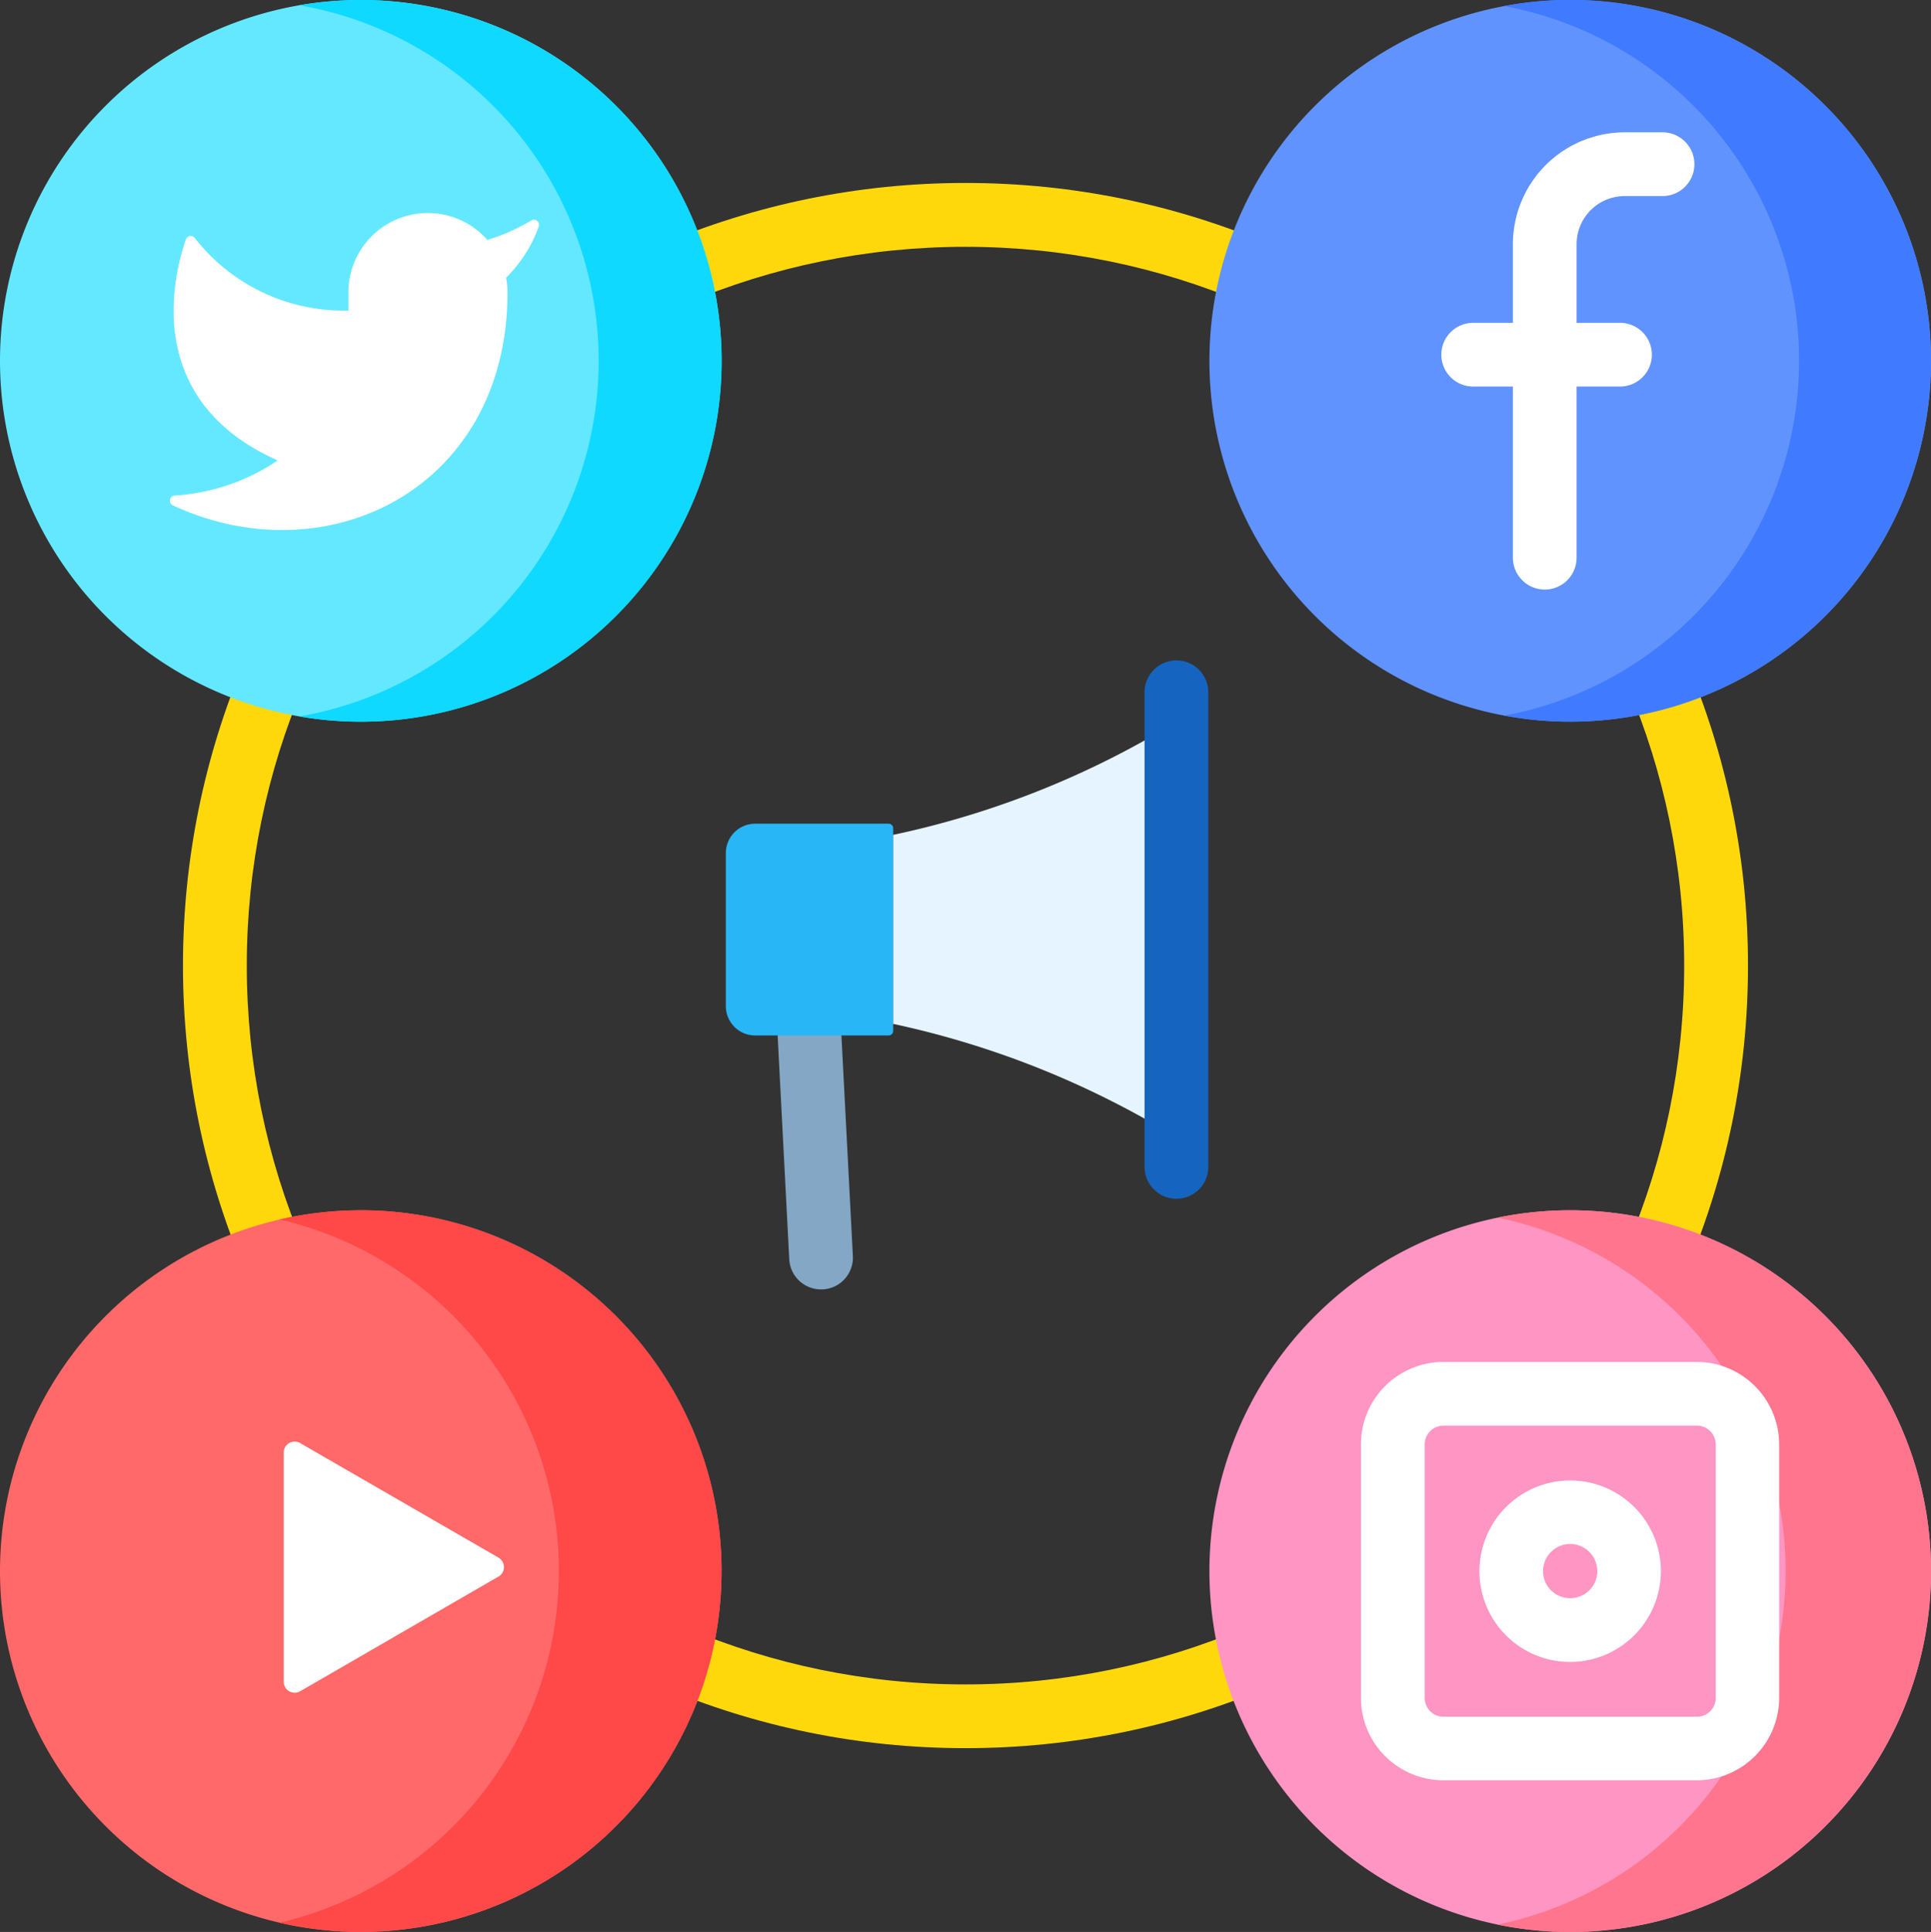<svg id="Layer_1" data-name="Layer 1" xmlns="http://www.w3.org/2000/svg" viewBox="0 0 510.81 511"><rect x="0" y="0" width="510.81" height="511" fill="#333333" stroke="none"/><defs><style>.cls-1{fill:#ffd80c;}.cls-2{fill:#64e8ff;}.cls-3{fill:#0fd9ff;}.cls-4{fill:#6193ff;}.cls-5{fill:#407bff;}.cls-6{fill:#ff6969;}.cls-7{fill:#ff4848;}.cls-8{fill:#ff95c2;}.cls-9{fill:#ff758e;}.cls-10{fill:#fff;}.cls-11{fill:#83a7c5;}.cls-12{fill:#29b6f6;}.cls-13{fill:#e5f4ff;}.cls-14{fill:#1565c0;}</style></defs><path class="cls-1" d="M256.4,461.39c-114.13,0-207-92.85-207-207s92.85-207,207-207,207,92.85,207,207S370.53,461.39,256.4,461.39Zm0-397.11c-104.84,0-190.12,85.29-190.12,190.12S151.56,444.53,256.4,444.53,446.52,359.24,446.52,254.4,361.23,64.28,256.4,64.28Z" transform="translate(-1 1)"/><path class="cls-2" d="M191.88,94.44A95.44,95.44,0,1,1,96.44-1,95.45,95.45,0,0,1,191.88,94.44Z" transform="translate(-1 1)"/><path class="cls-3" d="M96.44-1A95.86,95.86,0,0,0,80.17.39a95.45,95.45,0,0,1,0,188.11A95.45,95.45,0,1,0,96.44-1Z" transform="translate(-1 1)"/><path class="cls-4" d="M511.81,94.44A95.44,95.44,0,1,1,416.36-1,95.45,95.45,0,0,1,511.81,94.44Z" transform="translate(-1 1)"/><path class="cls-5" d="M511.77,91.71A95.44,95.44,0,0,0,413.64-1,97.49,97.49,0,0,0,398.91.6a95.45,95.45,0,0,1,0,187.68A95.45,95.45,0,0,0,511.77,91.71Z" transform="translate(-1 1)"/><path class="cls-6" d="M191.88,414.56a95.44,95.44,0,1,1-95.44-95.44A95.44,95.44,0,0,1,191.88,414.56Z" transform="translate(-1 1)"/><path class="cls-7" d="M96.44,319.12a95.81,95.81,0,0,0-21.5,2.43,95.47,95.47,0,0,1,0,186,95.45,95.45,0,1,0,21.5-188.45Z" transform="translate(-1 1)"/><path class="cls-8" d="M511.81,414.56a95.44,95.44,0,1,1-95.45-95.44A95.44,95.44,0,0,1,511.81,414.56Z" transform="translate(-1 1)"/><path class="cls-9" d="M416.37,319.12a96,96,0,0,0-19.24,1.94,95.46,95.46,0,0,1,0,187,95.45,95.45,0,1,0,19.24-188.94Z" transform="translate(-1 1)"/><path class="cls-10" d="M141.54,57.3a51.23,51.23,0,0,1-11.62,5.16,21,21,0,0,0-36.76,14v4.67A49.85,49.85,0,0,1,52.52,61.94a1.36,1.36,0,0,0-2.35.38C47,71.41,38.31,104.71,74.45,120.78a54.5,54.5,0,0,1-27.23,9.29,1.37,1.37,0,0,0-.51,2.6c41.06,19,88.54-4.65,88.54-56.33a21.07,21.07,0,0,0-.37-3.88,36.25,36.25,0,0,0,8.64-13.53A1.37,1.37,0,0,0,141.54,57.3Z" transform="translate(-1 1)"/><path class="cls-10" d="M409.64,154.94a8.43,8.43,0,0,1-8.43-8.43v-83A29.61,29.61,0,0,1,430.79,34h10a8.43,8.43,0,1,1,0,16.86h-10a12.74,12.74,0,0,0-12.73,12.72v83A8.43,8.43,0,0,1,409.64,154.94Z" transform="translate(-1 1)"/><path class="cls-10" d="M429.25,101.24H391a8.43,8.43,0,1,1,0-16.85h38.25a8.43,8.43,0,1,1,0,16.85Z" transform="translate(-1 1)"/><path class="cls-10" d="M76.05,413.52V383.2a2.89,2.89,0,0,1,4.34-2.51l26.25,15.16L132.88,411a2.91,2.91,0,0,1,0,5l-26.24,15.16L80.39,446.35a2.9,2.9,0,0,1-4.34-2.52Z" transform="translate(-1 1)"/><path class="cls-10" d="M449.87,469.89h-67A21.85,21.85,0,0,1,361,448.06v-67a21.85,21.85,0,0,1,21.82-21.83h67a21.86,21.86,0,0,1,21.83,21.83v67A21.86,21.86,0,0,1,449.87,469.89Zm-67-93.81a5,5,0,0,0-5,5v67a5,5,0,0,0,5,5h67a5,5,0,0,0,5-5v-67a5,5,0,0,0-5-5Z" transform="translate(-1 1)"/><path class="cls-10" d="M416.36,438.59a24,24,0,1,1,24-24A24.06,24.06,0,0,1,416.36,438.59Zm0-31.2a7.17,7.17,0,1,0,7.17,7.17A7.17,7.17,0,0,0,416.36,407.39Z" transform="translate(-1 1)"/><path class="cls-11" d="M226.61,331.17l-3.05-58.73a8.43,8.43,0,0,0-16.83.88l3.05,58.73a8.42,8.42,0,0,0,8.41,8h.44A8.42,8.42,0,0,0,226.61,331.17Z" transform="translate(-1 1)"/><path class="cls-12" d="M236.07,272.88H200.76a7.75,7.75,0,0,1-7.75-7.75v-40.5a7.76,7.76,0,0,1,7.75-7.76h35.31a1.21,1.21,0,0,1,1.21,1.21v53.6A1.21,1.21,0,0,1,236.07,272.88Z" transform="translate(-1 1)"/><path class="cls-13" d="M312.2,299.82a239,239,0,0,0-74.92-30v-50a237,237,0,0,0,36-10.67,236.77,236.77,0,0,0,39-19.29Z" transform="translate(-1 1)"/><path class="cls-14" d="M312.2,316.07a8.43,8.43,0,0,1-8.43-8.43V182.11a8.43,8.43,0,1,1,16.86,0V307.64A8.42,8.42,0,0,1,312.2,316.07Z" transform="translate(-1 1)"/></svg>